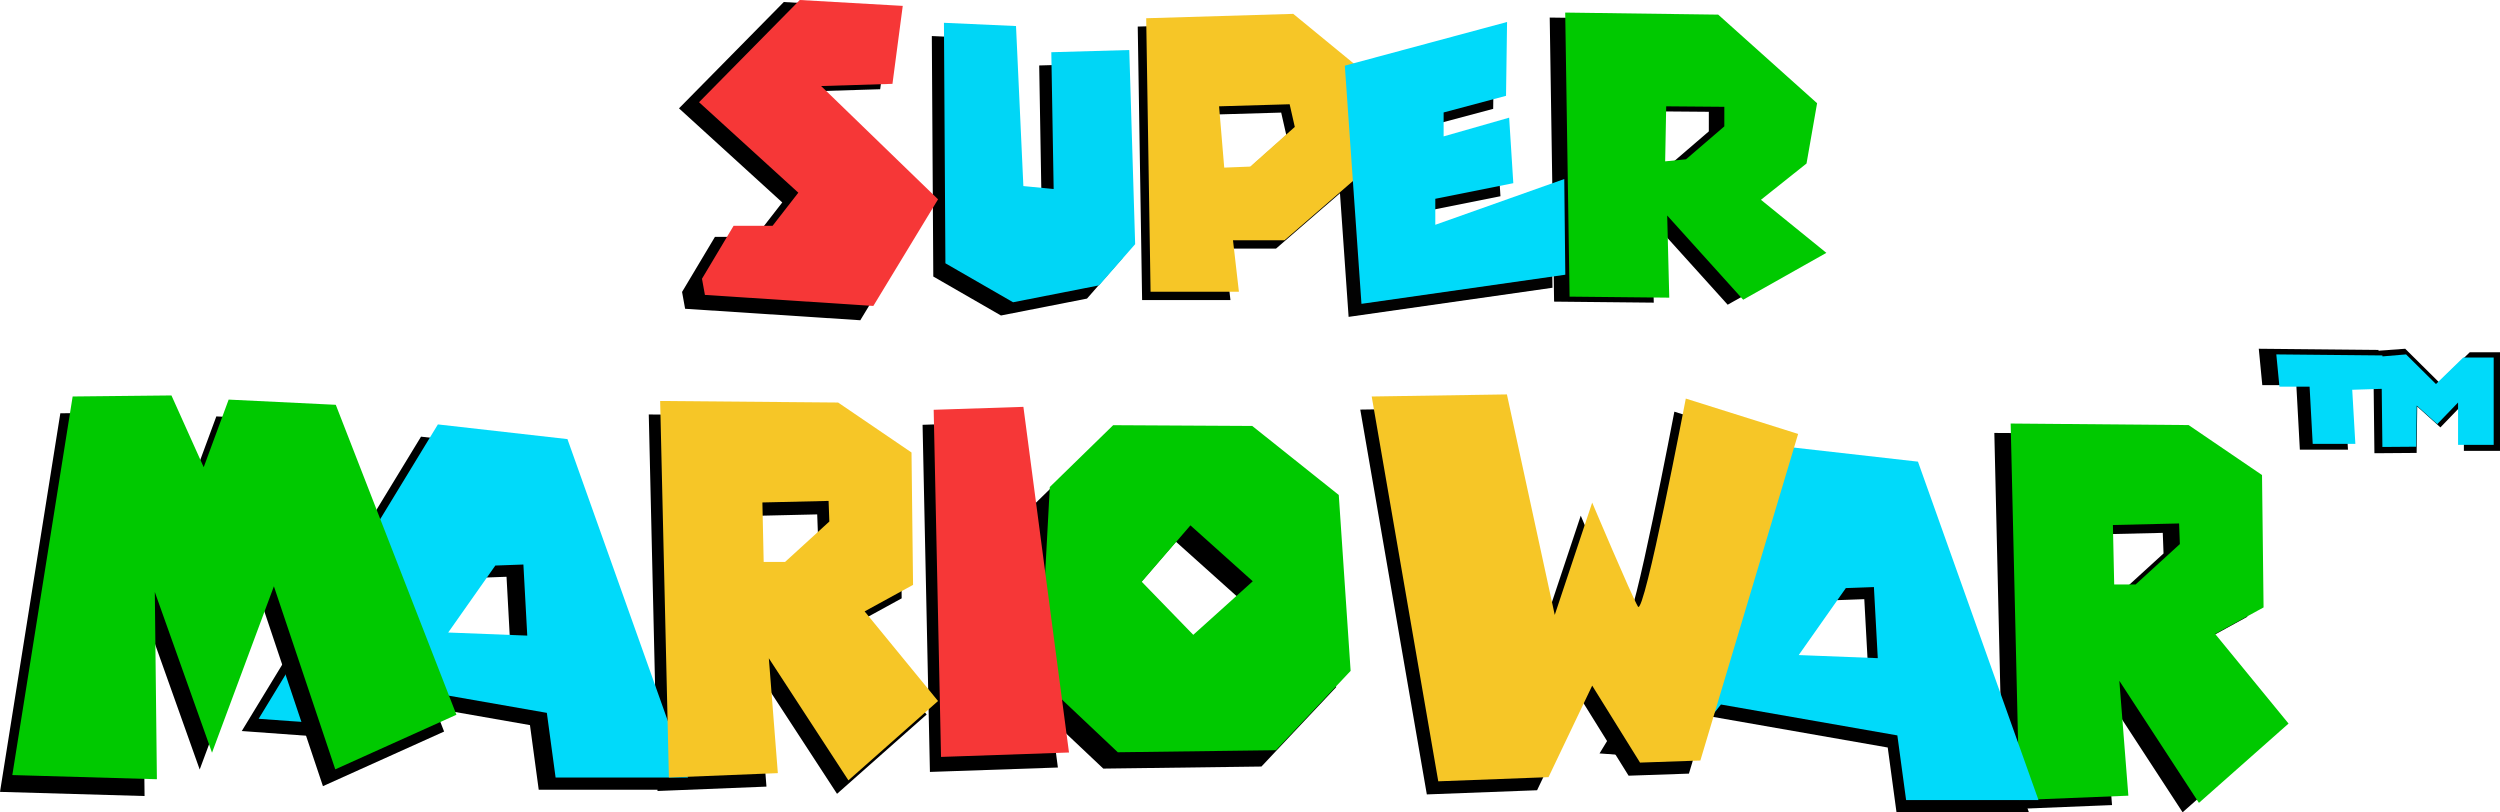 <?xml version="1.0" encoding="UTF-8" standalone="no"?>
<svg
   xmlns:dc="http://purl.org/dc/elements/1.1/"
   xmlns:cc="http://creativecommons.org/ns#"
   xmlns:rdf="http://www.w3.org/1999/02/22-rdf-syntax-ns#"
   xmlns:svg="http://www.w3.org/2000/svg"
   xmlns="http://www.w3.org/2000/svg"
   viewBox="0 0 531.586 172.721"
   height="172.721"
   width="531.586"
   xml:space="preserve"
   version="1.1"
   id="svg2"><defs
     id="defs6"><clipPath
       id="clipPath52"
       clipPathUnits="userSpaceOnUse"><path
         id="path54"
         d="m 0,138.177 425.269,0 L 425.269,0 0,0 0,138.177 Z" /></clipPath></defs><g
     transform="matrix(1.25,0,0,-1.25,0,172.721)"
     id="g10"><g
       transform="translate(391.222,61.681)"
       id="g12"><path
         id="path14"
         style="fill:#000000;fill-opacity:1;fill-rule:nonzero;stroke:none"
         d="m 0,0 8.186,0 -0.599,10.382 6.389,0.2 -0.598,6.389 -20.366,0.2 0.599,-6.19 5.79,0 L 0,0 Z" /></g><g
       transform="translate(403.706,78.453)"
       id="g16"><path
         id="path18"
         style="fill:#000000;fill-opacity:1;fill-rule:nonzero;stroke:none"
         d="m 0,0 0.2,-17.371 0.694,0 6.489,0.05 0.1,7.886 3.943,-3.543 3.994,4.143 0,-8.136 6.143,0 0,16.771 -5.145,0 -5.241,-5.091 -5.74,5.69 L 0,0 Z" /></g><g
       transform="translate(340.741,0.481)"
       id="g20"><path
         id="path22"
         style="fill:#000000;fill-opacity:1;fill-rule:nonzero;stroke:none"
         d="M 0,0 18.531,0.745 16.998,20.284 30.535,-0.482 45.781,13.012 33.296,28.258 41.531,32.77 41.269,55.289 28.783,63.787 -1.49,64.05 0,0 Z m 15.903,46.789 11.259,0.263 0.131,-3.505 -7.535,-6.877 -3.636,0 -0.219,10.119 z" /></g><g
       transform="translate(272.093,10.013)"
       id="g24"><path
         id="path26"
         style="fill:#000000;fill-opacity:1;fill-rule:nonzero;stroke:none"
         d="m 0,0 13.231,-0.964 5.782,7.229 30.01,-5.258 1.49,-10.996 22.518,0 L 52.528,47.578 30.492,50.074 0,0 Z m 32.244,14.676 8.018,11.391 4.775,0.175 0.657,-12.091 -13.45,0.525 z" /></g><g
       transform="translate(200.033,46.029)"
       id="g28"><path
         id="path30"
         style="fill:#000000;fill-opacity:1;fill-rule:nonzero;stroke:none"
         d="M 0,0 10.602,-9.507 0.482,-18.619 -8.28,-9.594 0,0 Z M -13.143,17.042 -23.92,6.528 l -1.753,-32.551 13.319,-12.574 26.899,0.351 12.705,13.493 -2.016,29.923 -14.72,11.741 -23.657,0.131 z" /></g><g
       transform="translate(156.936,65.915)"
       id="g32"><path
         id="path34"
         style="fill:#000000;fill-opacity:1;fill-rule:nonzero;stroke:none"
         d="m 0,0 1.251,-59.049 21.768,0.75 L 15.263,0.5 0,0 Z" /></g><g
       transform="translate(139.012,50.675)"
       id="g36"><path
         id="path38"
         style="fill:#000000;fill-opacity:1;fill-rule:nonzero;stroke:none"
         d="m 0,0 0.131,-3.505 -7.535,-6.878 -3.636,0 -0.219,10.12 L 0,0 Z m -28.652,16.998 1.49,-64.05 18.531,0.745 -1.533,19.539 13.537,-20.766 15.246,13.494 -12.486,15.246 8.237,4.512 -0.263,22.518 -12.486,8.499 -30.273,0.263 z" /></g><g
       transform="translate(86.164,40.064)"
       id="g40"><path
         id="path42"
         style="fill:#000000;fill-opacity:1;fill-rule:nonzero;stroke:none"
         d="m 0,0 0.657,-12.092 -13.449,0.526 8.017,11.391 L 0,0 Z m -14.545,23.833 -30.492,-50.075 13.231,-0.964 5.783,7.229 30.01,-5.257 1.489,-10.997 22.519,0 -20.504,57.566 -22.036,2.498 z" /></g><g
       transform="translate(280.798,119.242)"
       id="g44"><path
         id="path46"
         style="fill:#000000;fill-opacity:1;fill-rule:nonzero;stroke:none"
         d="M 0,0 9.888,-0.083 9.886,-3.413 3.372,-9.01 -0.177,-9.36 0,0 Z m -17.179,15.948 0.745,-48.322 16.955,-0.175 -0.351,13.975 12.924,-14.326 14.151,7.974 -11.128,9.025 7.754,6.177 1.797,10.251 -16.823,15.071 -26.024,0.35 z" /></g><g
       id="g48"><g
         clip-path="url(#clipPath52)"
         id="g50"><g
           transform="translate(229.408,84.274)"
           id="g56"><path
             id="path58"
             style="fill:#020202;fill-opacity:1;fill-rule:nonzero;stroke:none"
             d="M 0,0 34.677,4.954 34.5,21.231 12.562,13.446 l 0,4.423 13.269,2.654 -0.708,11.146 -11.146,-3.184 0,4.069 10.615,2.831 0.177,12.562 -27.6,-7.431 C -2.831,40.516 0,0 0,0" /></g><g
           transform="translate(217.939,119.024)"
           id="g60"><path
             id="path62"
             style="fill:#000000;fill-opacity:1;fill-rule:nonzero;stroke:none"
             d="m 0,0 0.876,-3.855 -7.579,-6.747 -4.425,-0.175 L -12.004,-0.35 0,0 Z m 0.613,15.377 -25.015,-0.745 0.745,-46.526 15.026,0 -1.007,8.762 8.762,0 13.011,11.26 -0.263,18.005 -11.259,9.244 z" /></g><g
           transform="translate(184.907,87.384)"
           id="g64"><path
             id="path66"
             style="fill:#000000;fill-opacity:1;fill-rule:nonzero;stroke:none"
             d="m 0,0 6.13,7.006 -1.001,33.027 -13.261,-0.375 0.398,-23.269 -5.152,0.5 -1.251,27.221 -12.26,0.552 0.25,-40.909 11.51,-6.63 L 0,0 Z" /></g><g
           transform="translate(116.543,85.652)"
           id="g68"><path
             id="path70"
             style="fill:#000000;fill-opacity:1;fill-rule:nonzero;stroke:none"
             d="M 0,0 29.799,-1.952 41.25,16.916 20.56,36.956 33.182,37.346 35.004,51.139 16.786,52.18 -1.041,34.093 16.526,18.087 11.972,12.232 5.075,12.232 -0.52,2.863 C -0.52,2.863 0,0 0,0" /></g><g
           transform="translate(89.034,42.148)"
           id="g72"><path
             id="path74"
             style="fill:#00dafa;fill-opacity:1;fill-rule:nonzero;stroke:none"
             d="m 0,0 0.657,-12.092 -13.449,0.526 8.017,11.391 L 0,0 Z m -14.545,23.833 -30.492,-50.075 13.231,-0.964 5.783,7.229 30.01,-5.257 1.489,-10.997 22.519,0 -20.504,57.566 -22.036,2.498 z" /></g><g
           transform="translate(370.681,49.133)"
           id="g76"><path
             id="path78"
             style="fill:#00c900;fill-opacity:1;fill-rule:nonzero;stroke:none"
             d="m 0,0 0.131,-3.505 -7.535,-6.878 -3.636,0 -0.219,10.12 L 0,0 Z m -28.652,16.998 1.49,-64.05 18.531,0.745 -1.533,19.539 13.537,-20.766 15.246,13.494 -12.486,15.246 8.237,4.512 -0.263,22.518 -12.486,8.499 -30.273,0.263 z" /></g><g
           transform="translate(318.766,38.312)"
           id="g80"><path
             id="path82"
             style="fill:#00dafa;fill-opacity:1;fill-rule:nonzero;stroke:none"
             d="m 0,0 0.657,-12.092 -13.449,0.526 8.017,11.391 L 0,0 Z m -14.545,23.833 -30.492,-50.075 13.231,-0.964 5.783,7.229 30.01,-5.257 1.489,-10.997 22.519,0 -20.504,57.566 -22.036,2.498 z" /></g><g
           transform="translate(119.912,88.01)"
           id="g84"><path
             id="path86"
             style="fill:#f63737;fill-opacity:1;fill-rule:nonzero;stroke:none"
             d="M 0,0 28.649,-1.877 39.658,16.264 19.767,35.53 31.902,35.905 33.653,49.166 16.139,50.167 -1.001,32.777 15.888,17.389 11.51,11.76 4.879,11.76 -0.5,2.752 C -0.5,2.752 0,0 0,0" /></g><g
           transform="translate(186.968,89.636)"
           id="g88"><path
             id="path90"
             style="fill:#00d6f6;fill-opacity:1;fill-rule:nonzero;stroke:none"
             d="m 0,0 6.13,7.006 -1.001,33.027 -13.261,-0.375 0.398,-23.269 -5.152,0.5 -1.251,27.221 -12.26,0.552 0.25,-40.909 11.51,-6.63 L 0,0 Z" /></g><g
           transform="translate(219.378,120.442)"
           id="g92"><path
             id="path94"
             style="fill:#f6c627;fill-opacity:1;fill-rule:nonzero;stroke:none"
             d="m 0,0 0.876,-3.855 -7.579,-6.747 -4.425,-0.175 L -12.004,-0.35 0,0 Z m 0.613,15.377 -25.015,-0.745 0.745,-46.526 15.026,0 -1.007,8.762 8.762,0 13.011,11.26 -0.263,18.005 -11.259,9.244 z" /></g><g
           transform="translate(231.594,86.492)"
           id="g96"><path
             id="path98"
             style="fill:#00dafa;fill-opacity:1;fill-rule:nonzero;stroke:none"
             d="M 0,0 34.677,4.954 34.5,21.231 12.562,13.446 l 0,4.423 13.269,2.654 -0.708,11.146 -11.146,-3.184 0,4.069 10.615,2.831 0.177,12.562 -27.6,-7.431 C -2.831,40.516 0,0 0,0" /></g><g
           transform="translate(283.433,120.09)"
           id="g100"><path
             id="path102"
             style="fill:#00c900;fill-opacity:1;fill-rule:nonzero;stroke:none"
             d="M 0,0 9.888,-0.083 9.886,-3.413 3.372,-9.01 -0.177,-9.36 0,0 Z m -17.179,15.948 0.745,-48.322 16.955,-0.175 -0.351,13.975 12.924,-14.326 14.151,7.974 -11.128,9.025 7.754,6.177 1.797,10.251 -16.823,15.071 -26.024,0.35 z" /></g><g
           transform="translate(242.714,3.041)"
           id="g104"><path
             id="path106"
             style="fill:#000000;fill-opacity:1;fill-rule:nonzero;stroke:none"
             d="m 0,0 18.754,0.708 7.431,15.569 8.138,-13.092 10.262,0.353 16.631,55.555 -19.108,6.015 c 0,0 -7.077,-37.154 -8.139,-35.385 -1.061,1.77 -7.784,17.693 -7.784,17.693 l -6.37,-19.108 -8.138,37.508 -23,-0.354 L 0,0 Z" /></g><g
           transform="translate(244.66,5.27)"
           id="g108"><path
             id="path110"
             style="fill:#f6c627;fill-opacity:1;fill-rule:nonzero;stroke:none"
             d="m 0,0 18.754,0.708 7.431,15.569 8.138,-13.092 10.262,0.353 16.631,55.555 -19.108,6.015 c 0,0 -7.077,-37.154 -8.139,-35.385 -1.061,1.77 -7.784,17.693 -7.784,17.693 l -6.37,-19.108 -8.138,37.508 -23,-0.354 L 0,0 Z" /></g><g
           transform="translate(202.501,48.807)"
           id="g112"><path
             id="path114"
             style="fill:#00c900;fill-opacity:1;fill-rule:nonzero;stroke:none"
             d="M 0,0 10.602,-9.507 0.482,-18.619 -8.28,-9.594 0,0 Z M -13.143,17.042 -23.92,6.528 l -1.753,-32.551 13.319,-12.573 26.899,0.35 12.705,13.493 -2.016,29.923 -14.72,11.741 -23.657,0.131 z" /></g><g
           transform="translate(158.825,68.469)"
           id="g116"><path
             id="path118"
             style="fill:#f63737;fill-opacity:1;fill-rule:nonzero;stroke:none"
             d="m 0,0 1.251,-59.049 21.768,0.75 L 15.263,0.5 0,0 Z" /></g><g
           transform="translate(140.948,52.969)"
           id="g120"><path
             id="path122"
             style="fill:#f6c627;fill-opacity:1;fill-rule:nonzero;stroke:none"
             d="m 0,0 0.131,-3.505 -7.535,-6.878 -3.636,0 -0.219,10.12 L 0,0 Z m -28.652,16.998 1.49,-64.05 18.531,0.745 -1.533,19.539 13.537,-20.766 15.246,13.494 -12.486,15.246 8.237,4.512 -0.263,22.518 -12.486,8.499 -30.273,0.263 z" /></g><g
           transform="translate(393.409,62.675)"
           id="g124"><path
             id="path126"
             style="fill:#00dafa;fill-opacity:1;fill-rule:nonzero;stroke:none"
             d="m 0,0 7.254,0 -0.531,9.2 5.662,0.177 -0.531,5.662 -18.046,0.177 0.53,-5.485 5.131,0 L 0,0 Z" /></g><g
           transform="translate(405.263,62.144)"
           id="g128"><path
             id="path130"
             style="fill:#00dafa;fill-opacity:1;fill-rule:nonzero;stroke:none"
             d="m 0,0 -0.177,15.392 4.202,0.354 5.087,-5.042 4.644,4.512 5.175,0 0,-14.862 -6.06,0 0,7.21 L 9.333,3.892 5.839,7.033 5.75,0.044 0,0 Z" /></g><g
           transform="translate(0,3.473)"
           id="g132"><path
             id="path134"
             style="fill:#000000;fill-opacity:1;fill-rule:nonzero;stroke:none"
             d="M 0,0 24.592,-0.708 24.239,31.139 33.97,3.804 44.497,32.112 54.935,0.973 75.547,10.262 55.024,62.985 36.8,63.87 32.554,52.37 27.069,64.577 10.262,64.401 0,0 Z" /></g><g
           transform="translate(2.096,6.332)"
           id="g136"><path
             id="path138"
             style="fill:#00c900;fill-opacity:1;fill-rule:nonzero;stroke:none"
             d="M 0,0 24.592,-0.708 24.239,31.139 33.97,3.804 44.497,32.112 54.935,0.973 75.547,10.262 55.023,62.985 36.8,63.87 32.554,52.37 27.069,64.577 10.262,64.4 0,0 Z" /></g></g></g></g></svg>